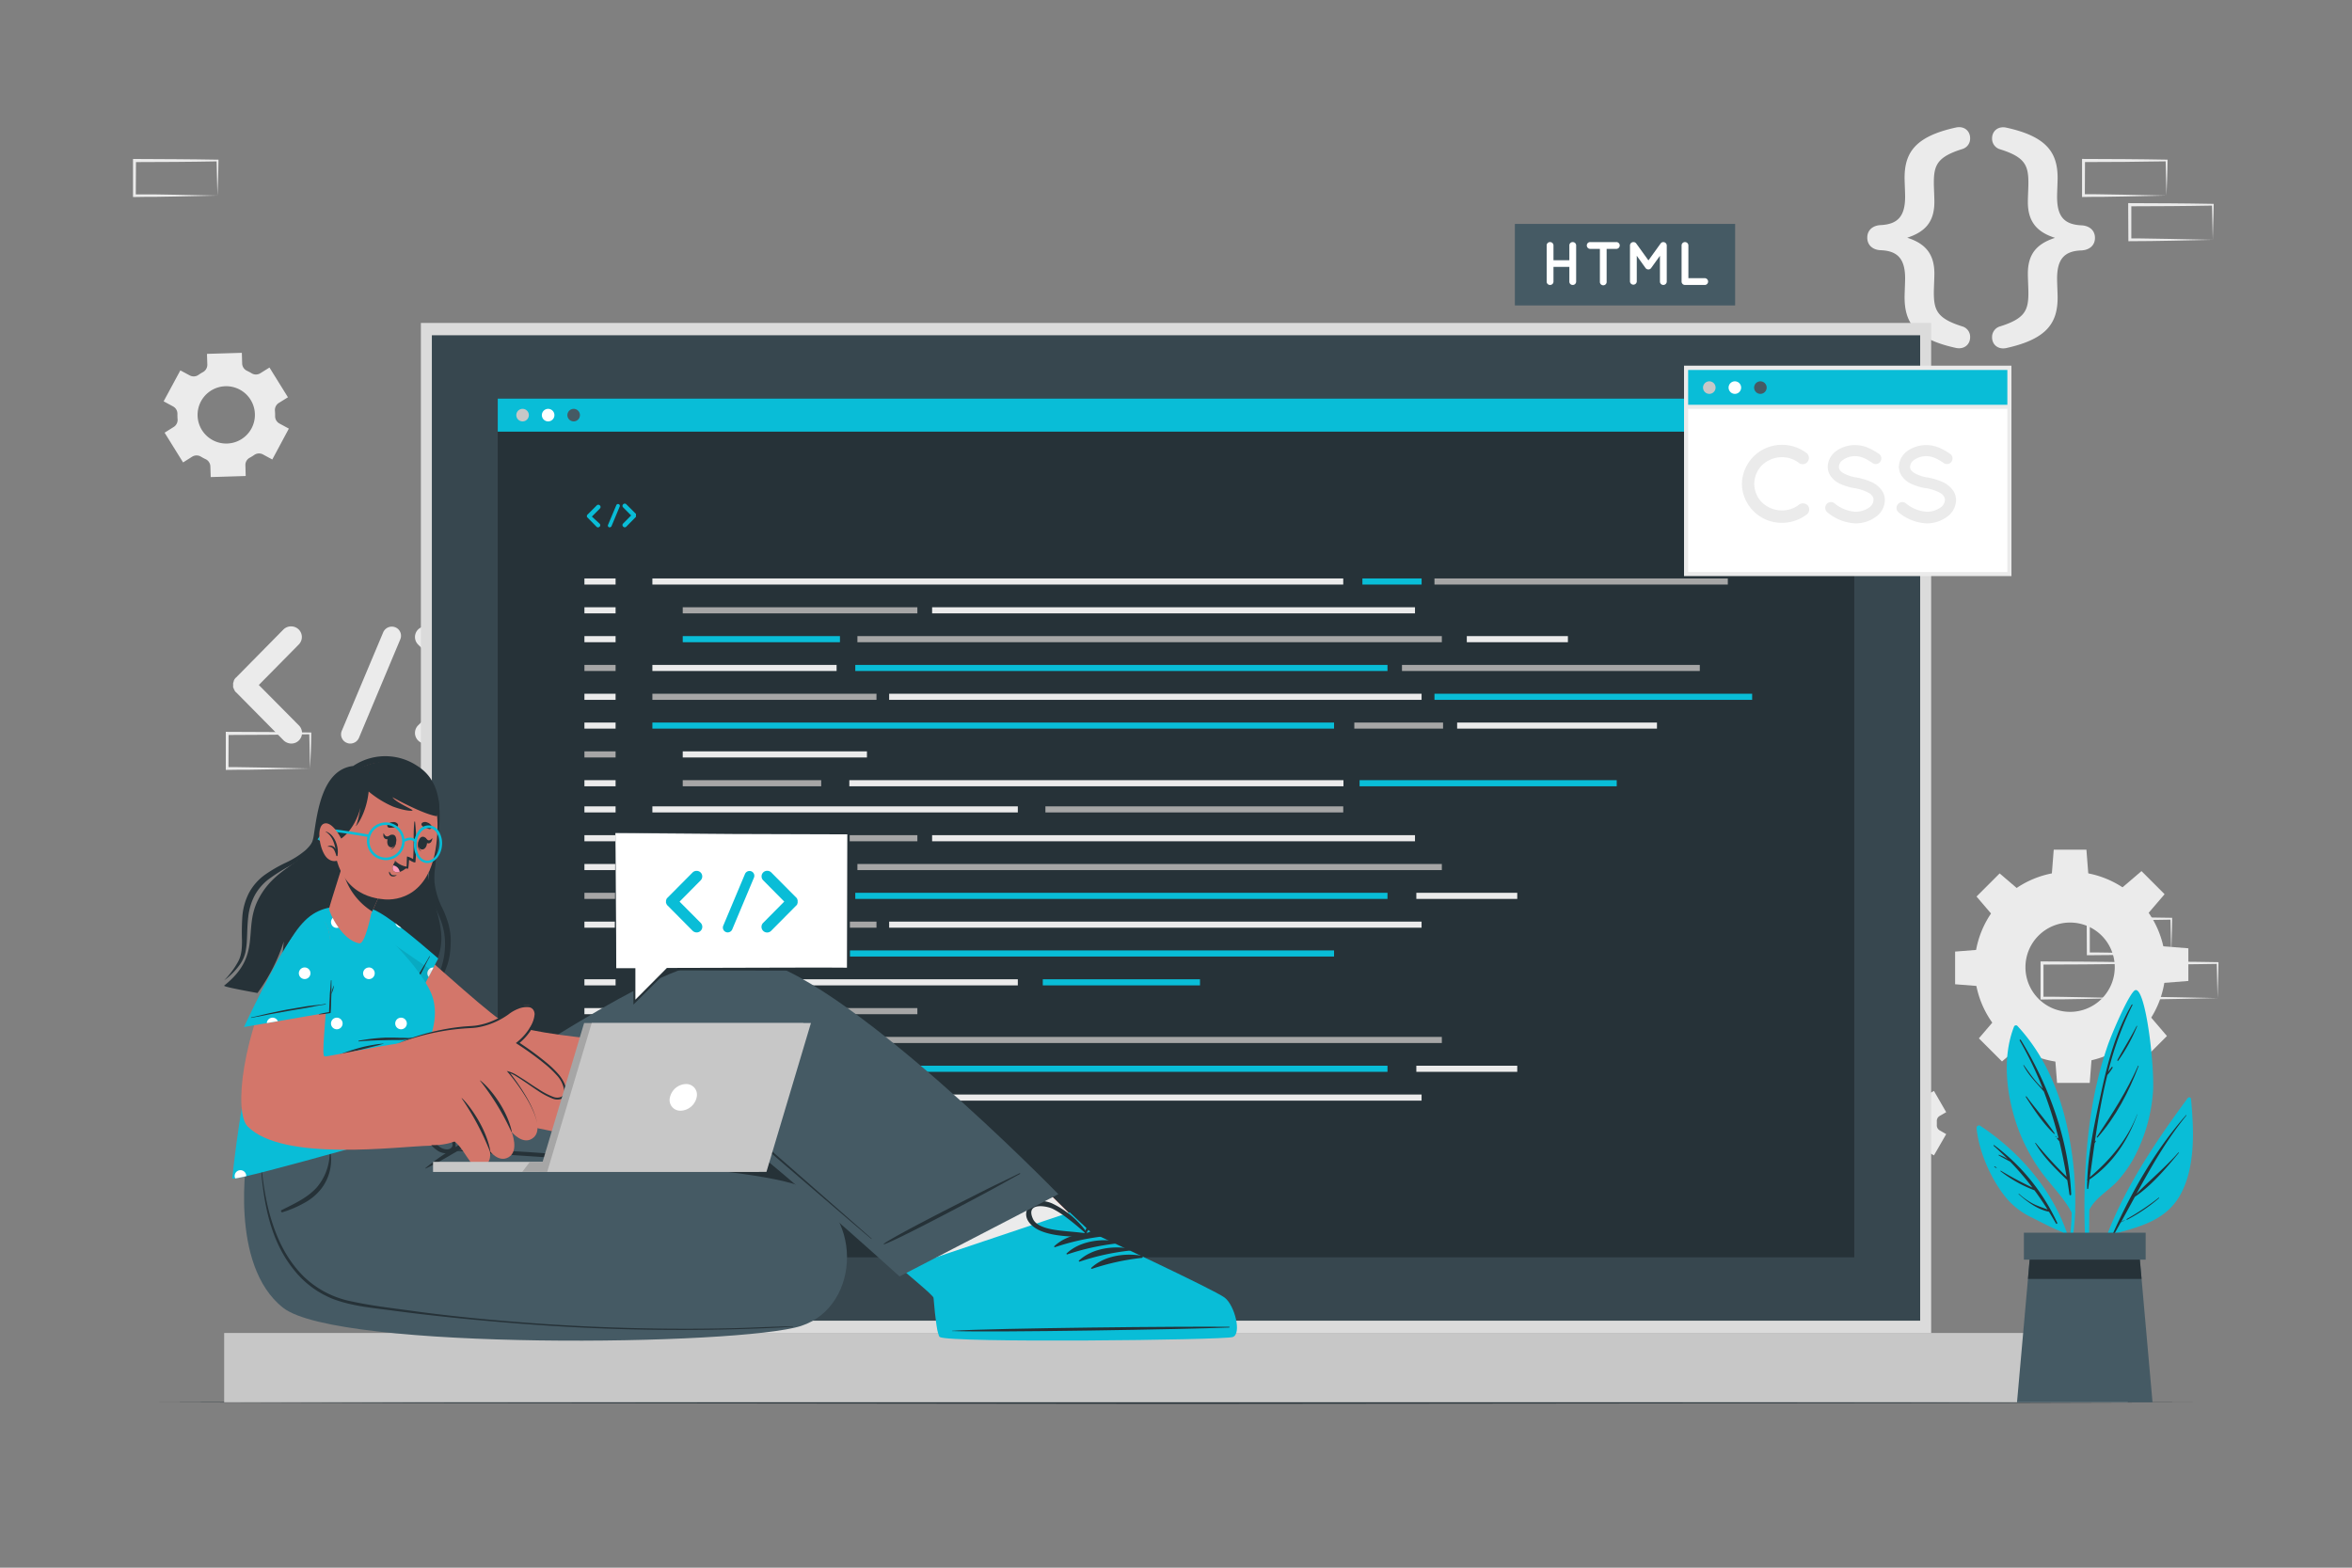 <svg xmlns="http://www.w3.org/2000/svg" viewBox="0 0 750 500"><rect x="0" y="0" width="750" height="500" fill="#808080" stroke="none"/><g id="freepik--background-complete--inject-2"><path d="M692.37,304.22l-13.12.28-6.66.11c-2.23.05-4.47,0-6.7.06h-.44v-.45L665.39,293v-.5h.5l13.24.06c4.42,0,8.83.11,13.24.16h.28V293c0,1.9-.08,3.79-.13,5.66Zm0,0-.14-5.65c-.05-1.86-.11-3.7-.13-5.54l.27.28c-4.41.05-8.82.16-13.24.16l-13.24.06.5-.5,0,11.19-.45-.44c2.18,0,4.36,0,6.55.05L679,304Z" style="fill:#ebebeb"></path><path d="M677.6,318.33l-13.12.28-6.67.11c-2.22,0-4.46,0-6.69.06h-.44v-.45l0-11.19v-.5h.5l13.24.07c4.41,0,8.83.11,13.24.16h.28v.27c0,1.9-.08,3.79-.13,5.66Zm0,0-.14-5.65c-.05-1.86-.11-3.7-.13-5.54l.27.28c-4.41.05-8.83.16-13.24.16l-13.24.06.5-.5,0,11.19-.45-.44c2.18,0,4.36,0,6.55.05l6.57.12Z" style="fill:#ebebeb"></path><path d="M707.14,318.33l-13.12.28-6.66.11c-2.23,0-4.47,0-6.7.06h-.44v-.45l-.06-11.19v-.5h.5l13.24.07c4.42,0,8.83.11,13.24.16h.28v.27c0,1.9-.09,3.79-.13,5.66Zm0,0-.14-5.65c0-1.86-.11-3.7-.13-5.54l.27.28c-4.41.05-8.82.16-13.24.16l-13.24.06.5-.5,0,11.19-.45-.44c2.19,0,4.36,0,6.55.05l6.58.12Z" style="fill:#ebebeb"></path><path d="M314.79,171.07l-13.12.28-6.66.11c-2.23,0-4.47,0-6.7,0h-.44v-.45l-.06-11.19v-.5h.5l13.24.06c4.42,0,8.83.11,13.24.16h.28v.27c0,1.9-.09,3.78-.14,5.65Zm0,0-.14-5.66c0-1.86-.11-3.7-.13-5.53l.27.27c-4.41,0-8.82.16-13.24.16l-13.24.07.5-.5-.05,11.19-.45-.45c2.18,0,4.36,0,6.55.06l6.58.11Z" style="fill:#ebebeb"></path><path d="M300,185.18l-13.12.28-6.67.11c-2.22,0-4.46,0-6.69.05h-.44v-.45L273,174v-.5h.5l13.24.06c4.41,0,8.83.11,13.24.16h.28V174c0,1.9-.08,3.78-.13,5.65Zm0,0-.14-5.66c-.05-1.86-.11-3.7-.13-5.53l.27.27c-4.41.05-8.83.16-13.24.16l-13.24.07.5-.5L274,185.18l-.45-.45c2.18,0,4.36,0,6.55.06l6.57.11Z" style="fill:#ebebeb"></path><path d="M329.56,185.18l-13.12.28-6.66.11c-2.23,0-4.46,0-6.7.05h-.44v-.45L302.58,174v-.5h.5l13.24.06c4.42,0,8.83.11,13.24.16h.28V174c0,1.9-.09,3.78-.13,5.65Zm0,0-.14-5.66c0-1.86-.11-3.7-.13-5.53l.27.27c-4.41.05-8.82.16-13.24.16l-13.24.07.5-.5-.05,11.19-.45-.45c2.19,0,4.36,0,6.55.06l6.58.11Z" style="fill:#ebebeb"></path><path d="M98.88,245.11l-13.12.28-6.67.11c-2.22,0-4.46,0-6.69.05H72v-.45l0-11.19v-.5h.5l13.24.06c4.41,0,8.83.11,13.24.16h.28v.27c0,1.9-.08,3.78-.13,5.65Zm0,0-.14-5.66c0-1.86-.11-3.7-.13-5.53l.27.27c-4.41.05-8.83.16-13.24.16l-13.24.07.5-.5-.05,11.19-.45-.45c2.18,0,4.36,0,6.55.06l6.57.11Z" style="fill:#ebebeb"></path><path d="M537.86,171.06l-13.12.28-6.66.11c-2.23.05-4.47,0-6.7.05h-.44v-.45l-.06-11.19v-.5h.5l13.24.06c4.42,0,8.83.12,13.24.17h.28v.27c0,1.9-.08,3.79-.13,5.65Zm0,0-.14-5.65c-.05-1.87-.11-3.71-.13-5.54l.27.27c-4.41.05-8.82.16-13.24.17l-13.24.06.5-.5-.05,11.19-.45-.45c2.18,0,4.36,0,6.55.06l6.58.11Z" style="fill:#ebebeb"></path><path d="M690.84,62.38l-13.12.28-6.67.11c-2.22,0-4.46,0-6.69.06h-.44v-.45l0-11.19v-.5h.5l13.24.06c4.41,0,8.83.12,13.24.17h.28v.27c0,1.9-.08,3.79-.13,5.65Zm0,0-.14-5.65c-.05-1.87-.11-3.71-.13-5.54l.27.27c-4.41,0-8.83.16-13.24.17l-13.24.06.5-.5-.05,11.19-.45-.45c2.18,0,4.36,0,6.55.06l6.57.11Z" style="fill:#ebebeb"></path><path d="M705.61,76.49l-13.12.28-6.66.11c-2.23.05-4.47,0-6.7.05h-.44v-.45l-.06-11.19v-.5h.5l13.24.06c4.42,0,8.83.12,13.24.17h.28v.27c0,1.9-.09,3.79-.14,5.65Zm0,0-.14-5.65c0-1.87-.11-3.71-.13-5.54l.27.27c-4.41.05-8.82.16-13.24.17l-13.24.06.5-.5,0,11.19-.45-.45c2.18,0,4.36,0,6.55.06l6.58.11Z" style="fill:#ebebeb"></path><path d="M69.34,62.39l-13.13.28-6.66.11c-2.22,0-4.46,0-6.69.06h-.45v-.45l0-11.19v-.5h.51l13.24.07c4.41,0,8.82.11,13.24.16h.27v.27c0,1.9-.09,3.79-.13,5.66Zm0,0-.15-5.65c0-1.87-.11-3.71-.13-5.54l.28.27c-4.42.06-8.83.16-13.24.17l-13.24.06.5-.5L43.3,62.39,42.86,62c2.18,0,4.35,0,6.54,0l6.58.11Z" style="fill:#ebebeb"></path><path d="M61.29,145.65a2.65,2.65,0,0,1,2.78,0l.72.41c.24.13.49.26.74.37a2.65,2.65,0,0,1,1.55,2.31l.11,3.42,11.16-.34-.1-3.43a2.62,2.62,0,0,1,1.4-2.41,13.71,13.71,0,0,0,1.41-.87,2.66,2.66,0,0,1,2.77-.18l3,1.62,5.28-9.85-3-1.62a2.64,2.64,0,0,1-1.38-2.4,15.26,15.26,0,0,0-.06-1.66,2.67,2.67,0,0,1,1.23-2.5l2.92-1.81-5.89-9.49L83,119.05a2.63,2.63,0,0,1-2.77,0c-.24-.14-.47-.28-.72-.41l-.73-.37a2.66,2.66,0,0,1-1.56-2.31l-.1-3.43L66,112.86l.11,3.42a2.68,2.68,0,0,1-1.4,2.41,12.92,12.92,0,0,0-1.42.88,2.66,2.66,0,0,1-2.78.17l-3-1.61L52.18,128l3,1.62A2.65,2.65,0,0,1,56.58,132a15.45,15.45,0,0,0,.05,1.67,2.66,2.66,0,0,1-1.23,2.5L52.49,138l5.89,9.49ZM64.09,128a9.14,9.14,0,1,1,3.74,12.38A9.14,9.14,0,0,1,64.09,128Z" style="fill:#ebebeb"></path><path d="M594.87,355.89a1.85,1.85,0,0,1,.91,1.72c0,.2,0,.39,0,.58s0,.39,0,.58a1.85,1.85,0,0,1-.91,1.72l-2.08,1.2,3.91,6.78,2.08-1.2a1.85,1.85,0,0,1,2,.07,11.41,11.41,0,0,0,1,.58,1.85,1.85,0,0,1,1,1.65V372h7.83v-2.4a1.86,1.86,0,0,1,1-1.65,9.12,9.12,0,0,0,1-.58,1.85,1.85,0,0,1,2-.07l2.08,1.2,3.91-6.78-2.09-1.21a1.84,1.84,0,0,1-.9-1.71c0-.19,0-.39,0-.58s0-.38,0-.58a1.85,1.85,0,0,1,.91-1.72l2.08-1.2-3.91-6.78-2.07,1.2a1.85,1.85,0,0,1-2-.07c-.33-.21-.67-.4-1-.58a1.86,1.86,0,0,1-1-1.65v-2.4h-7.83v2.4a1.85,1.85,0,0,1-1,1.65,11,11,0,0,0-1,.58,1.85,1.85,0,0,1-2,.07l-2.08-1.2-3.91,6.78Zm11.81-4.11a6.41,6.41,0,1,1-6.41,6.41A6.41,6.41,0,0,1,606.68,351.78Z" style="fill:#ebebeb"></path><path d="M629.63,308.5A30.47,30.47,0,1,0,660.1,278,30.48,30.48,0,0,0,629.63,308.5Zm16.24,0a14.24,14.24,0,1,1,14.23,14.22A14.24,14.24,0,0,1,645.87,308.5Z" style="fill:#ebebeb"></path><polygon points="654.24 279.29 665.96 279.29 665.31 270.99 654.89 270.99 654.24 279.29" style="fill:#ebebeb"></polygon><polygon points="676.55 283.24 684.83 291.52 690.24 285.2 682.87 277.83 676.55 283.24" style="fill:#ebebeb"></polygon><polygon points="689.53 301.8 689.53 313.52 697.82 312.87 697.82 302.45 689.53 301.8" style="fill:#ebebeb"></polygon><polygon points="685.58 324.1 677.29 332.39 683.62 337.8 690.99 330.43 685.58 324.1" style="fill:#ebebeb"></polygon><polygon points="667.01 337.08 655.3 337.08 655.95 345.38 666.37 345.38 667.01 337.08" style="fill:#ebebeb"></polygon><polygon points="644.71 333.13 636.42 324.85 631.02 331.17 638.39 338.54 644.71 333.13" style="fill:#ebebeb"></polygon><polygon points="631.73 314.57 631.73 302.85 623.44 303.5 623.44 313.92 631.73 314.57" style="fill:#ebebeb"></polygon><polygon points="635.68 292.27 643.97 283.98 637.64 278.57 630.27 285.94 635.68 292.27" style="fill:#ebebeb"></polygon><path d="M639.81,111c-2.58.58-4.58-1-4.58-3.42a3.5,3.5,0,0,1,2.33-3.41c8.08-2.5,9.25-5.08,9.25-10.74,0-1.67-.17-4.41-.17-6.16,0-6.5,3.08-9.58,8.66-11.41-5.5-1.75-8.66-4.92-8.66-11.41,0-1.75.17-4.5.17-6.16,0-5.66-1.17-8.25-9.25-10.74a3.52,3.52,0,0,1-2.33-3.42c0-2.41,2-4,4.58-3.41,12.91,2.83,16.32,8,16.32,16.07,0,1.25-.17,4.58-.17,6,0,6.17,2.17,8.83,7.83,9.08,2.67.17,4.25,1.75,4.25,4s-1.58,3.83-4.25,4c-5.66.17-7.83,2.92-7.83,9,0,1.41.17,4.74.17,6C656.13,103,652.72,108.13,639.81,111Z" style="fill:#ebebeb"></path><path d="M623.66,40.68c2.58-.59,4.57,1,4.57,3.41a3.47,3.47,0,0,1-2.41,3.42c-8,2.49-9.16,5.08-9.16,10.74,0,1.66.17,4.41.17,6.16,0,6.49-3.08,9.58-8.66,11.41,5.49,1.75,8.66,4.91,8.66,11.41,0,1.75-.17,4.49-.17,6.16,0,5.66,1.17,8.24,9.16,10.74a3.46,3.46,0,0,1,2.41,3.41c0,2.42-2,4-4.57,3.42-12.91-2.83-16.33-8-16.33-16.16,0-1.25.17-4.58.17-6,0-6.08-2.25-8.83-7.91-9-2.58-.16-4.16-1.74-4.16-4s1.58-3.83,4.16-4c5.66-.25,7.91-2.91,7.91-9.08,0-1.41-.17-4.74-.17-6C607.33,48.67,610.75,43.51,623.66,40.68Z" style="fill:#ebebeb"></path><path d="M95.29,231.34a3.39,3.39,0,0,1-2.36,5.81,3.61,3.61,0,0,1-2.48-1L75.32,220.84a.42.42,0,0,1-.27-.33,1.34,1.34,0,0,0-.17-.11,1.88,1.88,0,0,1-.16-.43.27.27,0,0,1-.16-.21c0-.11,0-.27-.11-.33s-.11-.21-.11-.27v-.37c0-.11,0-.16,0-.32s0-.22,0-.27v-.38c0-.11.11-.16.11-.22s.06-.26.11-.43,0,0,0-.1a5.14,5.14,0,0,1,.27-.49.11.11,0,0,1,.11-.11.93.93,0,0,1,.33-.37l15.13-15.35a3.49,3.49,0,0,1,4.84,0,3.4,3.4,0,0,1,0,4.84L82.53,218.47Z" style="fill:#ebebeb"></path><path d="M109,233.06l13.2-31.4a3,3,0,0,1,3.93-1.56,2.91,2.91,0,0,1,1.51,3.82l-13.2,31.46a3,3,0,0,1-2.75,1.77,2.55,2.55,0,0,1-1.07-.21A2.92,2.92,0,0,1,109,233.06Z" style="fill:#ebebeb"></path><path d="M153.7,220.4s0,.06,0,.06a3.4,3.4,0,0,1-.38.38l-15.13,15.35a3.51,3.51,0,0,1-2.43,1,3.47,3.47,0,0,1-2.42-1,3.41,3.41,0,0,1,0-4.85l12.76-12.87-12.76-12.88a3.4,3.4,0,0,1,0-4.84,3.5,3.5,0,0,1,4.85,0l15.13,15.35a2.23,2.23,0,0,1,.38.37s0,.11,0,.11a4.24,4.24,0,0,1,.27.49c0,.05.06.05.06.1a2.62,2.62,0,0,0,.15.49c0,.05.06.05.06.16v.38c0,.05.06.21.06.27s-.06.21-.06.26v.43c0,.06-.06.06-.06.11-.1.22-.1.38-.15.49s-.06.05-.06.16S153.81,220.19,153.7,220.4Z" style="fill:#ebebeb"></path></g><g id="freepik--Floor--inject-2"><polygon points="50.72 447.25 131.79 447.01 212.86 446.92 375 446.75 537.14 446.92 618.21 447.01 699.28 447.25 618.21 447.5 537.14 447.59 375 447.75 212.86 447.58 131.79 447.5 50.72 447.25" style="fill:#263238"></polygon></g><g id="freepik--Device--inject-2"><rect x="71.48" y="425.14" width="607.03" height="22.11" style="fill:#c7c7c7"></rect><rect x="134.21" y="103" width="481.59" height="322.15" style="fill:#dbdbdb"></rect><rect x="137.71" y="106.93" width="474.59" height="314.29" style="fill:#37474f"></rect><rect x="158.72" y="127.13" width="432.56" height="273.88" style="fill:#263238"></rect><rect x="158.72" y="127.13" width="432.56" height="10.54" style="fill:#09BDD7"></rect><path d="M168.64,132.4a2,2,0,1,1-2-2A2,2,0,0,1,168.64,132.4Z" style="fill:#c7c7c7"></path><path d="M176.79,132.4a2,2,0,1,1-2-2A2,2,0,0,1,176.79,132.4Z" style="fill:#fff"></path><path d="M184.93,132.4a2,2,0,1,1-2-2A2,2,0,0,1,184.93,132.4Z" style="fill:#455a64"></path><rect x="186.36" y="184.49" width="9.94" height="1.95" style="fill:#ebebeb"></rect><rect x="208.03" y="184.49" width="220.3" height="1.95" style="fill:#ebebeb"></rect><rect x="434.44" y="184.49" width="18.88" height="1.95" style="fill:#09BDD7"></rect><rect x="464.65" y="230.45" width="63.72" height="1.94" style="fill:#ebebeb"></rect><rect x="457.42" y="184.49" width="93.54" height="1.95" style="fill:#a6a6a6"></rect><rect x="186.36" y="193.68" width="9.94" height="1.95" style="fill:#ebebeb"></rect><rect x="217.71" y="193.68" width="74.82" height="1.95" style="fill:#a6a6a6"></rect><rect x="431.86" y="230.45" width="28.3" height="1.94" style="fill:#a6a6a6"></rect><rect x="208.03" y="221.26" width="71.46" height="1.95" style="fill:#a6a6a6"></rect><rect x="217.71" y="202.88" width="50.13" height="1.95" style="fill:#09BDD7"></rect><rect x="447.06" y="212.07" width="94.97" height="1.94" style="fill:#a6a6a6"></rect><rect x="333.36" y="257.18" width="94.97" height="1.94" style="fill:#a6a6a6"></rect><rect x="273.41" y="202.88" width="186.36" height="1.95" style="fill:#a6a6a6"></rect><rect x="208.03" y="230.45" width="217.37" height="1.94" style="fill:#09BDD7"></rect><rect x="297.23" y="193.68" width="153.98" height="1.95" style="fill:#ebebeb"></rect><rect x="467.73" y="202.88" width="32.24" height="1.95" style="fill:#ebebeb"></rect><rect x="186.36" y="202.88" width="9.94" height="1.95" style="fill:#ebebeb"></rect><rect x="186.36" y="212.07" width="9.94" height="1.94" style="fill:#a6a6a6"></rect><rect x="208.03" y="212.07" width="58.74" height="1.94" style="fill:#ebebeb"></rect><rect x="217.71" y="239.64" width="58.74" height="1.95" style="fill:#ebebeb"></rect><rect x="433.54" y="248.83" width="82" height="1.95" style="fill:#09BDD7"></rect><rect x="270.83" y="248.83" width="157.57" height="1.95" style="fill:#ebebeb"></rect><rect x="217.71" y="248.83" width="44.15" height="1.95" style="fill:#a6a6a6"></rect><rect x="283.53" y="221.26" width="169.78" height="1.95" style="fill:#ebebeb"></rect><rect x="457.42" y="221.26" width="101.3" height="1.95" style="fill:#09BDD7"></rect><rect x="272.73" y="212.07" width="169.71" height="1.94" style="fill:#09BDD7"></rect><rect x="186.36" y="221.26" width="9.94" height="1.95" style="fill:#ebebeb"></rect><rect x="186.36" y="230.45" width="9.94" height="1.94" style="fill:#ebebeb"></rect><rect x="186.36" y="239.64" width="9.94" height="1.95" style="fill:#a6a6a6"></rect><rect x="186.36" y="248.83" width="9.94" height="1.95" style="fill:#ebebeb"></rect><rect x="186.36" y="257.18" width="9.94" height="1.94" style="fill:#ebebeb"></rect><rect x="208.03" y="257.18" width="116.53" height="1.94" style="fill:#ebebeb"></rect><rect x="186.36" y="266.37" width="9.94" height="1.95" style="fill:#ebebeb"></rect><rect x="217.71" y="266.37" width="74.82" height="1.95" style="fill:#a6a6a6"></rect><rect x="208.03" y="293.94" width="71.46" height="1.94" style="fill:#a6a6a6"></rect><rect x="217.71" y="275.56" width="50.13" height="1.95" style="fill:#09BDD7"></rect><rect x="332.52" y="312.33" width="50.13" height="1.95" style="fill:#09BDD7"></rect><rect x="217.71" y="330.71" width="50.13" height="1.95" style="fill:#09BDD7"></rect><rect x="273.41" y="275.56" width="186.36" height="1.95" style="fill:#a6a6a6"></rect><rect x="208.03" y="303.13" width="217.37" height="1.95" style="fill:#09BDD7"></rect><rect x="297.23" y="266.37" width="153.98" height="1.95" style="fill:#ebebeb"></rect><rect x="451.64" y="284.75" width="32.18" height="1.95" style="fill:#ebebeb"></rect><rect x="186.36" y="275.56" width="9.94" height="1.95" style="fill:#ebebeb"></rect><rect x="186.36" y="284.75" width="9.94" height="1.95" style="fill:#a6a6a6"></rect><rect x="208.03" y="284.75" width="58.74" height="1.95" style="fill:#ebebeb"></rect><rect x="283.53" y="293.94" width="169.78" height="1.94" style="fill:#ebebeb"></rect><rect x="272.73" y="284.75" width="169.71" height="1.95" style="fill:#09BDD7"></rect><rect x="186.36" y="293.94" width="9.94" height="1.94" style="fill:#ebebeb"></rect><rect x="186.36" y="312.33" width="9.94" height="1.95" style="fill:#ebebeb"></rect><rect x="208.03" y="312.33" width="116.53" height="1.95" style="fill:#ebebeb"></rect><rect x="186.36" y="321.52" width="9.94" height="1.95" style="fill:#ebebeb"></rect><rect x="217.71" y="321.52" width="74.82" height="1.95" style="fill:#a6a6a6"></rect><rect x="208.03" y="349.09" width="71.46" height="1.95" style="fill:#a6a6a6"></rect><rect x="273.41" y="330.71" width="186.36" height="1.95" style="fill:#a6a6a6"></rect><rect x="451.64" y="339.9" width="32.18" height="1.95" style="fill:#ebebeb"></rect><rect x="186.36" y="330.71" width="9.94" height="1.95" style="fill:#ebebeb"></rect><rect x="186.36" y="339.9" width="9.94" height="1.95" style="fill:#a6a6a6"></rect><rect x="208.03" y="339.9" width="58.74" height="1.95" style="fill:#ebebeb"></rect><rect x="283.53" y="349.09" width="169.78" height="1.95" style="fill:#ebebeb"></rect><rect x="272.73" y="339.9" width="169.71" height="1.95" style="fill:#09BDD7"></rect><rect x="186.36" y="349.09" width="9.94" height="1.95" style="fill:#ebebeb"></rect><path d="M191.18,167a.67.67,0,0,1,0,1,.69.69,0,0,1-.47.2.71.71,0,0,1-.49-.2l-3-3.05a.07.07,0,0,1-.06-.06l0,0a.47.47,0,0,1,0-.09.05.05,0,0,1,0,0s0-.06,0-.07,0,0,0,0v-.08s0,0,0-.06v-.13s0,0,0,0,0-.06,0-.09,0,0,0,0,0-.07.05-.1a0,0,0,0,1,0,0,.15.15,0,0,1,.07-.07l3-3a.69.69,0,0,1,1,0,.67.67,0,0,1,0,1l-2.54,2.56Z" style="fill:#09BDD7"></path><path d="M193.91,167.35l2.62-6.24a.59.59,0,0,1,.78-.31.57.57,0,0,1,.3.76L195,167.81a.6.6,0,0,1-.55.36.41.41,0,0,1-.21,0A.57.57,0,0,1,193.91,167.35Z" style="fill:#09BDD7"></path><path d="M202.8,164.84h0l-.08.07-3,3.05a.68.68,0,0,1-1,0,.67.67,0,0,1,0-1l2.54-2.56-2.54-2.56a.67.67,0,0,1,0-1,.69.69,0,0,1,1,0l3,3,.08.07s0,0,0,0,0,.07,0,.1,0,0,0,0a.54.54,0,0,0,0,.1s0,0,0,0v.08l0,0s0,0,0,.05v.09s0,0,0,0a.93.93,0,0,0,0,.1s0,0,0,0A.89.89,0,0,0,202.8,164.84Z" style="fill:#09BDD7"></path></g><g id="freepik--Windows--inject-2"><rect x="537.66" y="117.31" width="103.1" height="65.77" style="fill:#fff"></rect><path d="M641.41,183.73H537V116.66h104.4Zm-103.1-1.3H640.1V118H538.31Z" style="fill:#ebebeb"></path><rect x="537.66" y="117.31" width="103.1" height="12.44" style="fill:#09BDD7"></rect><path d="M641.41,130.4H537V116.66h104.4Zm-103.1-1.3H640.1V118H538.31Z" style="fill:#ebebeb"></path><path d="M555.45,154.34a12.73,12.73,0,0,1,12.72-12.47,13,13,0,0,1,8,2.7,2,2,0,0,1-2.43,3.16,8.61,8.61,0,0,0-5.57-1.91,9.2,9.2,0,0,0-6.24,2.49,8.57,8.57,0,0,0-2.53,6,8.43,8.43,0,0,0,2.53,6,9.2,9.2,0,0,0,6.24,2.49,8.74,8.74,0,0,0,5.57-1.9,2.1,2.1,0,0,1,2.77.38,2,2,0,0,1-.34,2.77,13,13,0,0,1-8,2.7A12.68,12.68,0,0,1,555.45,154.34Z" style="fill:#ebebeb"></path><path d="M582.47,160.78a1.81,1.81,0,0,1,2.53-.24,11.31,11.31,0,0,0,6.62,2.67,7.49,7.49,0,0,0,4.33-1.28,3.13,3.13,0,0,0,1.48-2.5,1.92,1.92,0,0,0-.31-1.1,3.1,3.1,0,0,0-1-1,13.76,13.76,0,0,0-4.74-1.63h-.07a18.86,18.86,0,0,1-4.47-1.35,7.42,7.42,0,0,1-3.22-2.71,5.31,5.31,0,0,1-.8-2.84,6.41,6.41,0,0,1,2.77-5,10.26,10.26,0,0,1,6-1.84c3.32,0,5.78,1.63,7.55,2.77a1.79,1.79,0,0,1,.48,2.46,1.75,1.75,0,0,1-2.46.52c-1.76-1.18-3.46-2.22-5.57-2.22a6.62,6.62,0,0,0-3.88,1.18,2.75,2.75,0,0,0-1.32,2.18,1.68,1.68,0,0,0,.24,1,3.56,3.56,0,0,0,.94.91,12.08,12.08,0,0,0,4.33,1.52h.07a21.12,21.12,0,0,1,4.78,1.45,8.17,8.17,0,0,1,3.46,2.88,5.6,5.6,0,0,1,.83,2.94,6.67,6.67,0,0,1-3,5.37,10.77,10.77,0,0,1-6.4,2,14.93,14.93,0,0,1-8.87-3.47A1.84,1.84,0,0,1,582.47,160.78Z" style="fill:#ebebeb"></path><path d="M605.23,160.78a1.81,1.81,0,0,1,2.53-.24,11.28,11.28,0,0,0,6.61,2.67,7.49,7.49,0,0,0,4.33-1.28,3.12,3.12,0,0,0,1.49-2.5,1.92,1.92,0,0,0-.31-1.1,3.19,3.19,0,0,0-1-1,13.76,13.76,0,0,0-4.74-1.63H614a18.72,18.72,0,0,1-4.47-1.35,7.42,7.42,0,0,1-3.22-2.71,5.31,5.31,0,0,1-.8-2.84,6.41,6.41,0,0,1,2.77-5,10.23,10.23,0,0,1,6-1.84c3.33,0,5.79,1.63,7.56,2.77a1.8,1.8,0,0,1,.48,2.46,1.75,1.75,0,0,1-2.46.52c-1.77-1.18-3.46-2.22-5.58-2.22a6.65,6.65,0,0,0-3.88,1.18,2.76,2.76,0,0,0-1.31,2.18,1.68,1.68,0,0,0,.24,1,3.41,3.41,0,0,0,.94.91,12,12,0,0,0,4.33,1.52h.06a21.06,21.06,0,0,1,4.79,1.45,8.17,8.17,0,0,1,3.46,2.88,5.6,5.6,0,0,1,.83,2.94,6.7,6.7,0,0,1-3,5.37,10.83,10.83,0,0,1-6.41,2,15,15,0,0,1-8.87-3.47A1.84,1.84,0,0,1,605.23,160.78Z" style="fill:#ebebeb"></path><path d="M547.06,123.62a2,2,0,1,1-2-2A2,2,0,0,1,547.06,123.62Z" style="fill:#c7c7c7"></path><path d="M555.21,123.62a2,2,0,1,1-2-2A2,2,0,0,1,555.21,123.62Z" style="fill:#fff"></path><path d="M563.35,123.62a2,2,0,1,1-2-2A2,2,0,0,1,563.35,123.62Z" style="fill:#455a64"></path><rect x="483.06" y="71.42" width="70.23" height="26" style="fill:#455a64"></rect><path d="M493.2,89.81V78.28a1.05,1.05,0,0,1,1.07-1.07,1.07,1.07,0,0,1,1.1,1.07V83h5.06V78.28a1.05,1.05,0,0,1,1.08-1.07,1.07,1.07,0,0,1,1.09,1.07V89.81a1.08,1.08,0,0,1-1.09,1.08,1.06,1.06,0,0,1-1.08-1.08V85.12h-5.06v4.69a1.08,1.08,0,0,1-1.1,1.08A1.06,1.06,0,0,1,493.2,89.81Z" style="fill:#fff"></path><path d="M515.42,79.38h-3.1V89.81a1.08,1.08,0,1,1-2.15,0V79.38h-3.09a1.09,1.09,0,0,1-1.08-1.1,1.05,1.05,0,0,1,1.08-1.07h8.34a1.07,1.07,0,0,1,1.08,1.07A1.11,1.11,0,0,1,515.42,79.38Z" style="fill:#fff"></path><path d="M531.49,78.28V89.81a1.1,1.1,0,0,1-1.09,1.08,1.08,1.08,0,0,1-1.08-1.08V81.58l-2.81,3.91a1.06,1.06,0,0,1-.88.45h0a1.09,1.09,0,0,1-.9-.45l-2.8-3.91v8.23a1.09,1.09,0,0,1-2.17,0V78.28a1.08,1.08,0,0,1,1.08-1.07h.06a1.07,1.07,0,0,1,.86.44l3.89,5.4,3.89-5.4a1.06,1.06,0,0,1,.88-.44h0A1.11,1.11,0,0,1,531.49,78.28Z" style="fill:#fff"></path><path d="M536.22,89.81V78.28a1.07,1.07,0,0,1,1.08-1.07,1.08,1.08,0,0,1,1.09,1.07V88.72h5.3a1.09,1.09,0,0,1,0,2.17H537.3A1.08,1.08,0,0,1,536.22,89.81Z" style="fill:#fff"></path></g><g id="freepik--Character--inject-2"><path d="M387.46,425.3c-2.83,1.09-84.89,2.58-88.1.75-.35-.21-.26-3.83-1.46-13.2-.06-.45-1.94-2.19-4.86-4.64-11-9.2-36.76-28.59-36.76-28.59l41-35.58,39.69,39,10.32,10.14s33.53,18.11,36.85,20.5S390.29,424.22,387.46,425.3Z" style="fill:#dd6a57"></path><path d="M387.46,425.3c-2.83,1.09-84.89,2.58-88.1.75-.35-.21-.25-3.83-1.47-13.2-.05-.45-1.92-2.18-4.85-4.64-3.82-3.2-5.63-4.66-11.31-9.08L333.8,380l3.12,3.06,10.32,10.15s33.53,18.1,36.85,20.49S390.29,424.22,387.46,425.3Z" style="fill:#ebebeb"></path><path d="M393.11,426.43c-2.85,1-90.28,1.95-93.43,0-.74-.46-1.42-5.54-2-12.5-.07-.87-8.93-7.95-10.14-9.26l53.58-18,6.77,6.36s39.43,18.35,42.65,20.85S396,425.44,393.11,426.43Z" style="fill:#09BDD7"></path><path d="M391.9,423.17c-13.74-.18-74.67.41-88.26,1.28-.11,0-.11.08,0,.08,13.61.48,74.54-.56,88.26-1.13C392.19,423.38,392.19,423.18,391.9,423.17Z" style="fill:#263238"></path><path d="M352.3,393.59c-5.42-.94-12,0-16.1,3.86-.16.15.06.37.23.32a76,76,0,0,1,15.85-3.5A.34.34,0,0,0,352.3,393.59Z" style="fill:#263238"></path><path d="M356.23,395.9c-5.42-.95-12,0-16.1,3.86-.16.15.05.37.23.31a75.94,75.94,0,0,1,15.85-3.49A.34.34,0,0,0,356.23,395.9Z" style="fill:#263238"></path><path d="M360.15,398.2c-5.41-.94-12,0-16.1,3.86-.15.15.06.37.24.32a76,76,0,0,1,15.85-3.5A.34.34,0,0,0,360.15,398.2Z" style="fill:#263238"></path><path d="M364.08,400.51c-5.41-.95-12,0-16.1,3.86-.16.15.06.37.24.31a75.8,75.8,0,0,1,15.85-3.49A.34.34,0,0,0,364.08,400.51Z" style="fill:#263238"></path><path d="M362.13,381c-2.15-2.9-6.09-1.54-8.33.38a28.84,28.84,0,0,0-8.18,12.48.14.14,0,0,0,.13.19.68.68,0,0,0,.86.67c4.44-1.71,9.4-3,13.19-6C362,386.94,364.17,383.72,362.13,381Zm-9.31,9.75c-2.17.89-4.36,1.67-6.5,2.65,1.61-2.43,3.1-4.92,4.94-7.19a31,31,0,0,1,2.83-3.12c1.59-1.49,7.92-4.67,7,1.27C360.64,387.61,355.4,389.67,352.82,390.73Z" style="fill:#263238"></path><path d="M331.87,392.59c4.48,1.84,9.6,1.69,14.34,2.09a.68.68,0,0,0,.64-.88.15.15,0,0,0,.07-.22,28.76,28.76,0,0,0-11.32-9.71c-2.68-1.23-6.85-1.44-8.11,1.94C326.29,389,329.26,391.51,331.87,392.59Zm-2.48-3.83c-2.5-5.46,4.46-4.16,6.4-3.17a30.16,30.16,0,0,1,3.59,2.22,86.7,86.7,0,0,1,6.74,5.52c-2.32-.34-4.65-.48-7-.73C336.37,392.29,330.76,391.77,329.39,388.76Z" style="fill:#263238"></path><path d="M337.48,380.87l-50.62,26.24s-52.74-47.74-57.57-48.1S153.51,406.8,117.79,407c-37,.16-38.87-38.6-38.87-38.6l54-12.4c38.9-19.17,79.42-53.6,105.93-50.39C267.6,309.05,337.48,380.87,337.48,380.87Z" style="fill:#455a64"></path><path d="M325.12,374.19c-8.55,4.23-6.15,2.9-14.65,7.22-4.16,2.11-25.09,12.67-28.65,15.28-.07.06,0,.2.09.17,4.18-1.4,24.88-12.41,29-14.6,8.42-4.47,6-3.27,14.33-7.83A.13.13,0,1,0,325.12,374.19Z" style="fill:#263238"></path><path d="M277.9,395c-9.9-8.72-42.33-37.13-43.64-38.19a17.64,17.64,0,0,0-3.38-2.53,3.58,3.58,0,0,0-3.12.25c-1.5.7-3,1.47-4.46,2.19L214.53,361c-11.34,5.53-22.62,11.21-34.05,16.57-11,5.14-18.84,10-30.32,14A171.79,171.79,0,0,1,115,399.93q-2.22.27-4.44.48a.09.09,0,0,0,0,.17,142.12,142.12,0,0,0,34.66-6.45c11.37-3.49,19.08-8,29.89-13,11.19-5.15,22.22-10.66,33.25-16.15,5.83-2.89,11.64-5.82,17.48-8.68,1.33-.64,3.21-2.05,4.73-1.36a8.82,8.82,0,0,1,1.74,1.29l2,1.62c2.5,2.08,42.25,36.32,43.55,37.3C277.86,395.23,278,395.1,277.9,395Z" style="fill:#263238"></path><path d="M78.82,368.35s-6,35,11.45,48.75S236,429.19,255.43,422.9s20.07-37.68-1.2-44.95C234,371,148,367.67,145.82,366.82c-.53-.21,7.64-5.11,7.6-5.41l-19.58-6Z" style="fill:#455a64"></path><path d="M105.38,367.46c0-.15-.25-.1-.25,0a17.31,17.31,0,0,1-4,11.12c-3,3.44-7.37,5.37-11.35,7.38-.38.19-.09.79.3.67a34.67,34.67,0,0,0,7-3,17,17,0,0,0,5.29-4.4A15.1,15.1,0,0,0,105.38,367.46Z" style="fill:#263238"></path><path d="M144.42,363.13c-.89-1.14-1.86-2.22-2.79-3.32-2.19-2.61-4.39-5.23-6.69-7.74-.21-.24-.64.1-.44.36,1.55,2,3.18,4,4.79,5.95l2.49,3a19.37,19.37,0,0,1,2.33,3c.6,1.12-.19,2.08-1.36,2.2a4,4,0,0,1-2.79-1,37.38,37.38,0,0,1-4.75-5.07c-.92-1-1.85-2.08-2.78-3.1s-2.06-2.13-3.06-3.22c-.06-.07-.18,0-.13.11.87,1.19,1.67,2.43,2.54,3.63s1.76,2.37,2.65,3.54,1.73,2.19,2.64,3.26a11.06,11.06,0,0,0,2.67,2.39c1.66,1,4.55,1.19,5.44-1A3,3,0,0,0,144.42,363.13Z" style="fill:#263238"></path><path d="M252.77,423c-6.69.12-13.39.51-20.09.65s-13.29.18-19.93.12q-20-.18-40-1.55c-13.46-.93-28-2.27-41.33-4.13-6.4-.88-12.88-1.62-19.2-3a30.33,30.33,0,0,1-15.15-7.74c-8.66-8.39-12-20.74-13.4-32.53-.19-1.58-.34-3.17-.47-4.76,0-.1-.17-.1-.16,0,.78,12.09,2.66,24.7,10.27,34.42a30.14,30.14,0,0,0,12.39,9.62c6,2.4,12.63,3,19,3.82,13.42,1.82,28,3.23,41.48,4.27s27.2,1.71,40.82,1.91,27.26,0,40.86-.66c1.66-.08,3.32-.18,5-.32A.08.08,0,0,0,252.77,423Z" style="fill:#263238"></path><path d="M210.54,371.57c-4.21-.62-8.42-1.22-12.66-1.67s-8.57-.83-12.86-1.19c-8.48-.72-17-1.36-25.49-1.76-4.83-.23-9.66-.25-14.49-.19-.16,0-.15.22,0,.24,8.5.77,17,1.3,25.53,1.87s17,1.31,25.47,2.12c4.81.46,9.62.81,14.43,1.2A.31.31,0,0,0,210.54,371.57Z" style="fill:#263238"></path><path d="M154.42,361a65.79,65.79,0,0,0-9.76,5.22,77.7,77.7,0,0,0-9,6.32c-.08.07,0,.17.1.13,3.31-1.53,6.5-3.45,9.65-5.28a93.2,93.2,0,0,0,9.25-5.94C154.83,361.28,154.7,360.87,154.42,361Z" style="fill:#263238"></path><path d="M138.35,326,130,324.64a25.91,25.91,0,0,1,.16-15.76c.37-1.17-3.74,5.2-4.4,15.08-8.82-1.41-20.81-3.33-31.26-5.11.55-4.11.87-7.94.87-7.94a45.66,45.66,0,0,1-3.15,7.57l-4.17-.72c1.47-6.27,2.43-17.48,2.43-17.48a56.5,56.5,0,0,1-8.37,16.43c-6.62-1.2-11-2.1-10.62-2.37,12.13-9.63,6-17.6,10.73-27.19,5.66-11.49,16.46-11.49,17.83-20.65,1.13-7.45,2.69-21.06,12.58-22.2a18.33,18.33,0,0,1,20.25-.14c13.74,8.39,3.68,30.15,3.83,35,.21,6.9,2.94,9.82,3.9,17.82s-3.43,12.55-4.79,17.67S140,326.26,138.35,326Z" style="fill:#263238"></path><path d="M71.49,312.65a26.13,26.13,0,0,0,4.41-5.89c1.18-2.12,1.28-4.49,1.26-7a73.64,73.64,0,0,1,.13-7.55,19.67,19.67,0,0,1,2.14-7.49,17.16,17.16,0,0,1,5.2-5.83,45.35,45.35,0,0,1,6.58-3.78,28.33,28.33,0,0,0,6.16-3.9,13.48,13.48,0,0,0,3.87-6.14A12.63,12.63,0,0,1,98,271.89a25.29,25.29,0,0,1-6.09,4.55,56.3,56.3,0,0,0-6.19,3.94,16.33,16.33,0,0,0-4.56,5.31,19.27,19.27,0,0,0-2,6.77c-.3,2.4-.3,4.86-.43,7.38a25.19,25.19,0,0,1-.46,3.82,11.11,11.11,0,0,1-1.53,3.61A21.48,21.48,0,0,1,71.49,312.65Z" style="fill:#263238"></path><path d="M139.68,254.2a37.83,37.83,0,0,1,.38,9.21c-.18,3.07-.51,6.13-.87,9.17l-.5,4.54a22.58,22.58,0,0,0-.12,4.41,24.56,24.56,0,0,0,2.63,8.4,36.1,36.1,0,0,1,1.69,4.4,22.33,22.33,0,0,1,.83,4.73,32.45,32.45,0,0,1-.21,4.74,19.54,19.54,0,0,1-1.11,4.63c-.56,1.5-1.26,2.88-1.89,4.24a23.83,23.83,0,0,0-1.5,4.22,9.38,9.38,0,0,0,2.23,8.31,9.56,9.56,0,0,1-3.16-8.49,22.66,22.66,0,0,1,1.24-4.53c.54-1.47,1.18-2.84,1.61-4.25a24.36,24.36,0,0,0,.91-8.75,21.67,21.67,0,0,0-.82-4.29,33.39,33.39,0,0,0-1.64-4.15,43.17,43.17,0,0,1-1.75-4.34,19.45,19.45,0,0,1-.94-4.73,24.83,24.83,0,0,1,.26-4.75c.2-1.53.45-3.05.7-4.56.49-3,1-6,1.43-9.05A44.13,44.13,0,0,0,139.68,254.2Z" style="fill:#263238"></path><path d="M115.47,300.82c4.93,13.41,27.25,48.37,37.59,53.5,7.65,3.78,30.49,8.42,33.43,7.69,4.24-1,13.73-29.84,9.85-30.12-18.66-1.35-30.54-3.77-34.94-5.51-3.71-1.47-19.17-15.75-39.23-33.19C115.18,287.12,112.51,292.8,115.47,300.82Z" style="fill:#d3766a"></path><path d="M126.93,330.12l12.81-24.41s-10.37-9.19-16.83-13.47c-8.55-5.65-12.66-3.8-9.33,8.32C115.8,308.66,126.93,330.12,126.93,330.12Z" style="fill:#09BDD7"></path><path d="M128,295.94h-.11a1.85,1.85,0,0,1-1.81-1.47C126.7,295,127.34,295.43,128,295.94Zm-.11,28.64a1.85,1.85,0,0,0,0,3.7h0l1.51-2.89A1.84,1.84,0,0,0,127.88,324.58Zm-10.24-16a1.72,1.72,0,0,0-.94.27c.48,1.09,1,2.21,1.49,3.34a1.83,1.83,0,0,0,1.3-1.76A1.85,1.85,0,0,0,117.64,308.56Zm20.48,0a1.85,1.85,0,0,0-1.85,1.85,1.82,1.82,0,0,0,.4,1.14l1.57-3Z" style="fill:#fff"></path><path d="M125.92,326.43c1.62-3.68,3.28-7.33,5.12-10.91q1.36-2.68,2.82-5.32c1-1.76,2.12-3.42,3.06-5.19.05-.09.2,0,.14.09-1,1.71-1.83,3.59-2.77,5.35s-1.87,3.56-2.79,5.34c-1.84,3.56-3.68,7.13-5.44,10.73C126,326.62,125.87,326.53,125.92,326.43Z" style="fill:#263238"></path><path d="M137.73,309.55l-10.8,20.58s-11.12-21.47-13.36-29.57c-1-3.75-1.34-6.51-1-8.38Z" style="opacity:0.1"></path><path d="M186.49,362A106.15,106.15,0,0,0,199,367.83c3.43,1.17,13.39,4.27,15.05.62,1.14-2.49-4.5-5-8.46-6.87-2.08-1-4.59-3.32-3.9-4.66,1.2-2.33,6.56.32,10.05,2.57,6.76,4.36,15.68,12.06,20.09,8.73,1.66-1.26-.09-3.77-2.7-6.28,4.29,3,8.9,5.47,10.81,4.15,1.09-.76,1.19-1.86.66-3.14a3.12,3.12,0,0,0,3.44-.38c1.51-1.43.91-3.69-.56-6a1.73,1.73,0,0,0,1.35-.79c3.26-4.5-11.36-18.53-16.57-20-15.33-4.4-31.89-3.82-31.89-3.82C190,336.48,186.48,362,186.49,362Z" style="fill:#d3766a"></path><path d="M210,348.62a25.27,25.27,0,0,1,10.16,4.45c3.5,2.66,6.22,6.18,9.43,9.15.09.08,0,.21-.13.13-1.5-1.53-3.17-2.91-4.74-4.37s-3-2.92-4.64-4.24a25.05,25.05,0,0,0-10.09-5.06S209.91,348.61,210,348.62Z" style="fill:#263238"></path><path d="M213.15,342.17A62,62,0,0,1,225,346.9c4,2.3,7.12,5.88,10.15,9.34,1.82,2.08,3.6,4.19,5.33,6.35.07.09-.06.22-.13.13q-4.62-5.36-9.54-10.42a33.16,33.16,0,0,0-10.65-7.43c-2.29-1-4.65-1.81-7-2.63C213.08,342.23,213.1,342.16,213.15,342.17Z" style="fill:#263238"></path><path d="M217.77,336.62c3.92,1,7.34,1.85,10.74,4.14,4.51,3,8.77,8,10.27,9.71,1.65,1.93,3.23,3.92,4.79,5.93.06.08-.08.19-.15.11A132.46,132.46,0,0,0,231.9,344a26.26,26.26,0,0,0-6.55-4.7,46.07,46.07,0,0,0-7.59-2.64S217.75,336.62,217.77,336.62Z" style="fill:#263238"></path><path d="M74.07,375.89c2.37.77,70-18.8,70-18.8l-8-23.47s4-7.55,2.11-14.81c-2.44-9.7-20.4-25.65-21.81-26.59-5.66-3.75-11-3.69-15.67-1.2C81.15,301.41,74.07,375.89,74.07,375.89Z" style="fill:#09BDD7"></path><path d="M109.25,294.1a1.85,1.85,0,1,1-1.85-1.85A1.85,1.85,0,0,1,109.25,294.1ZM86.92,324.58a1.85,1.85,0,1,0,1.85,1.85A1.85,1.85,0,0,0,86.92,324.58Zm20.48,0a1.85,1.85,0,1,0,1.85,1.85A1.85,1.85,0,0,0,107.4,324.58Zm20.48,0a1.85,1.85,0,1,0,1.85,1.85A1.85,1.85,0,0,0,127.88,324.58Zm-30.72-16A1.85,1.85,0,1,0,99,310.41,1.85,1.85,0,0,0,97.16,308.56Zm20.48,0a1.85,1.85,0,1,0,1.85,1.85A1.85,1.85,0,0,0,117.64,308.56ZM86.92,356.91a1.85,1.85,0,1,0,1.85,1.85A1.85,1.85,0,0,0,86.92,356.91Zm20.48,0a1.85,1.85,0,1,0,1.85,1.85A1.85,1.85,0,0,0,107.4,356.91Zm20.48,0a1.85,1.85,0,1,0,1.85,1.85A1.85,1.85,0,0,0,127.88,356.91Zm-30.72-16A1.85,1.85,0,1,0,99,342.74,1.85,1.85,0,0,0,97.16,340.89Zm20.48,0a1.85,1.85,0,1,0,1.85,1.85A1.85,1.85,0,0,0,117.64,340.89Zm20.93.06a1.63,1.63,0,0,0-.45-.06,1.85,1.85,0,0,0,0,3.7,1.8,1.8,0,0,0,1.44-.7ZM76.68,373.22a1.85,1.85,0,0,0-1.85,1.85,1.65,1.65,0,0,0,.18.77c.77-.11,2-.36,3.51-.71a.13.13,0,0,0,0-.06A1.85,1.85,0,0,0,76.68,373.22Z" style="fill:#fff"></path><path d="M114.38,331.93a60.74,60.74,0,0,1,8.81-1c1.47,0,2.93,0,4.4.07.73,0,1.46,0,2.19.05a9.81,9.81,0,0,0,2.29-.2c.06,0,.09.08,0,.1a16.61,16.61,0,0,1-2.1.55,16.22,16.22,0,0,1-2.09.18c-1.49.05-3,0-4.48.06-3,.06-6,.13-9,.41C114.27,332.18,114.24,332,114.38,331.93Z" style="fill:#263238"></path><path d="M108.08,336.4a64.82,64.82,0,0,1,6.94-2.3c1.18-.32,2.37-.56,3.57-.78l1.72-.28c.64-.09,1.29-.1,1.92-.2a.05.05,0,0,1,0,.1c-.59.11-1.17.33-1.75.48l-1.77.44c-1.18.3-2.36.61-3.54.9-2.37.58-4.72,1.18-7.06,1.84A.1.1,0,0,1,108.08,336.4Z" style="fill:#263238"></path><path d="M104.94,289.81c0,1.25,4.15,10.2,9.68,11.06,1.8.28,3.76-9.48,3.76-9.48l.31-.69,4.32-9.62-11.79-11.39S104.93,289.27,104.94,289.81Z" style="fill:#d3766a"></path><path d="M123,281.08l-4.32,9.62a21.18,21.18,0,0,1-9.61-14.31c1.08-3.4,2-6.22,2.11-6.64a.12.12,0,0,0,0-.06l1.51,1.36Z" style="fill:#263238"></path><path d="M139.32,267.65c-1.63,18.44-12.87,19.54-16.84,19.19-3.61-.33-15.86-1.88-16.15-20.4s8.81-23.58,17.11-23.28S141,249.2,139.32,267.65Z" style="fill:#d3766a"></path><path d="M136.8,264.4a12.2,12.2,0,0,1-1.19-.46,2,2,0,0,1-1.13-.7.65.65,0,0,1,.12-.79,1.64,1.64,0,0,1,1.66-.12,2.43,2.43,0,0,1,1.35,1.07A.7.7,0,0,1,136.8,264.4Z" style="fill:#263238"></path><path d="M124.16,264c.44,0,.85,0,1.28-.06a2.08,2.08,0,0,0,1.29-.32.65.65,0,0,0,.13-.79,1.64,1.64,0,0,0-1.53-.63,2.41,2.41,0,0,0-1.62.6A.7.7,0,0,0,124.16,264Z" style="fill:#263238"></path><path d="M126.35,267.69c0-.05-.1,0-.11.09-.13,1.26-.49,2.67-1.67,2.94,0,0,0,.07,0,.07C126,270.78,126.43,268.9,126.35,267.69Z" style="fill:#263238"></path><path d="M125.41,266.23c-2-.42-2.69,3.58-.85,4S127.08,266.59,125.41,266.23Z" style="fill:#263238"></path><path d="M124.59,266.3c-.39.17-.8.51-1.23.48s-.79-.52-1-1c0-.05-.07,0-.08,0-.15.77,0,1.61.82,1.86s1.39-.34,1.71-1.08C124.83,266.47,124.75,266.24,124.59,266.3Z" style="fill:#263238"></path><path d="M133.58,268s.09.08.08.13c-.27,1.23-.37,2.69.68,3.31,0,0,0,.08,0,.06C133,271,133.13,269.09,133.58,268Z" style="fill:#263238"></path><path d="M134.93,266.87c2,.22,1.44,4.24-.43,4.05S133.23,266.69,134.93,266.87Z" style="fill:#263238"></path><path d="M135.73,267.26c.29.26.55.69.92.77s.83-.3,1.17-.68c0,0,.06,0,.06.06-.09.77-.46,1.54-1.22,1.58s-1.1-.7-1.17-1.49C135.47,267.35,135.61,267.15,135.73,267.26Z" style="fill:#263238"></path><path d="M124.23,278.08c.22.36.41.82.84,1a3.3,3.3,0,0,0,1.4,0,0,0,0,0,1,0,.07,1.7,1.7,0,0,1-1.72.28,1.35,1.35,0,0,1-.68-1.33C124.1,278,124.2,278,124.23,278.08Z" style="fill:#263238"></path><path d="M130.43,274.23s-.1,1.9-.26,2.77c0,.08-.24.08-.54,0h0a4.2,4.2,0,0,1-3.73-2.32.09.09,0,0,1,.15-.1,6.39,6.39,0,0,0,3.58,1.82c.11-.23.06-3.26.2-3.24a7.53,7.53,0,0,1,1.9.83c.32-3.95,0-7.92.39-11.85a.12.12,0,0,1,.24,0,64.16,64.16,0,0,1,.12,12.77C132.42,275.44,130.75,274.44,130.43,274.23Z" style="fill:#263238"></path><path d="M129.66,276.68a5.14,5.14,0,0,1-2.21,1.41,2.38,2.38,0,0,1-1.42,0c-1-.37-.93-1.3-.67-2.08a5.22,5.22,0,0,1,.57-1.18A6.74,6.74,0,0,0,129.66,276.68Z" style="fill:#263238"></path><path d="M127.45,278.09a2.38,2.38,0,0,1-1.42,0c-1-.37-.93-1.3-.67-2.08A2.41,2.41,0,0,1,127.45,278.09Z" style="fill:#ff9cbd"></path><path d="M107.1,268.14c2,0,7.74-5.14,8.64-14.91,0,0-1.42,8.71-2.18,10s3.19-2.91,4-10.78a31.79,31.79,0,0,0,7.78,4.81c3.64,1.33,5.92,1.47,6.21,1.22s-5.06-2.39-6.42-4.22c0,0,9.56,5.36,14.11,6.06.52.08,1.77-9.69-5-14.84s-18.06-2.07-21.29.61c0,0-3.57.23-7.81,5.17S104.91,268.1,107.1,268.14Z" style="fill:#263238"></path><path d="M121.87,274.2A6,6,0,1,1,129,268h0a6,6,0,0,1-5.67,6.33A5.67,5.67,0,0,1,121.87,274.2Zm2.16-11a5,5,0,0,0-1.29-.09,5.21,5.21,0,1,0,1.29.09Z" style="fill:#09BDD7"></path><path d="M135.63,275.19c-2.26-.44-3.85-3.15-3.61-6.28a7.21,7.21,0,0,1,1.59-4.1,3.76,3.76,0,0,1,6.4.5,7.2,7.2,0,0,1,.94,4.29c-.26,3.3-2.47,5.84-4.93,5.65A2.63,2.63,0,0,1,135.63,275.19Zm1.56-11.09-.3,0a3.22,3.22,0,0,0-2.67,1.27,6.45,6.45,0,0,0-1.4,3.64c-.22,2.86,1.24,5.32,3.26,5.48s3.85-2.05,4.07-4.91a6.39,6.39,0,0,0-.83-3.81A3.29,3.29,0,0,0,137.19,264.1Z" style="fill:#09BDD7"></path><path d="M128.78,268.65l-.47-.66c1-.69,3.15-1.55,4.49.13l-.63.5C131,267.11,128.86,268.58,128.78,268.65Z" style="fill:#09BDD7"></path><path d="M101.94,268.12l-.68-.42c.2-.32,2-3.12,3.79-3.27s12.36,1.7,12.81,1.78l-.13.79c-3.06-.53-11.3-1.88-12.61-1.77S102.42,267.35,101.94,268.12Z" style="fill:#09BDD7"></path><path d="M109.14,268.12s-3-6.4-5.81-5.43-1.29,9.74,1.54,11.4a3.12,3.12,0,0,0,4.42-.93Z" style="fill:#d3766a"></path><path d="M103.84,265.19a0,0,0,0,0,0,.08c2,1.24,2.74,3.41,3.16,5.59a1.73,1.73,0,0,0-2.46-.92c-.06,0,0,.13,0,.13a1.92,1.92,0,0,1,2,1,9.25,9.25,0,0,1,.7,1.86c.06.21.42.17.39-.06,0,0,0,0,0-.06C108.13,270.14,106.7,266,103.84,265.19Z" style="fill:#263238"></path><path d="M90.6,303.42C76.44,331.35,74.76,355,78.94,359.24c11.25,11.47,48.19,6.36,58.23,6.17,4.06-.08-4.19-33.45-8.49-32.85-10.14,1.4-24.7,4.59-25.19,4.39-1-.41.15-8.29,1.66-31.81C106.37,286.11,96.39,292,90.6,303.42Z" style="fill:#d3766a"></path><path d="M142.23,328.46c10.08-1.41,12.88-.22,20.75-5.92,5.17-3.74,9.78-2.05,6.83,3.9C165,336.16,152.37,340.7,147.54,341Z" style="fill:#d3766a"></path><path d="M115.47,338.16s11.32-6.29,21.91-8.85c7.32-1.77,22.74-2.87,39.33,12.3,4.39,4,5.27,12.07-2.57,7.61-5.72-3.26-8.28-6.23-12-7.28,0,0,2.06,10.68-1.92,14.25a99.15,99.15,0,0,1-11.07,8.59,22.13,22.13,0,0,1-1.79-1.93s-4,3-11.63,2.26Z" style="fill:#d3766a"></path><path d="M144.64,328.74c3.5,1.83,10.85,5.82,15.73,11.18,5.42,5.95,14.26,18.88,9.83,22.84-3.26,2.9-7.06-1.74-7.06-1.74s2.52,6.11-1,8.09c-3.2,1.8-5.93-2-5.93-2s.9,4-2.52,5.11c-4.11,1.38-5.31-7.17-10.68-9.38C141.82,362.39,144.64,328.74,144.64,328.74Z" style="fill:#d3766a"></path><path d="M153.13,344.6c3,2.25,8.53,9.13,10.06,16.26,0,.16-.07.27-.13.13a79,79,0,0,0-10-16.34S153.09,344.57,153.13,344.6Z" style="fill:#263238"></path><path d="M147.28,350.24c2.4,2.22,7.77,9.56,9.07,16.84,0,.16-.08.27-.14.12a84.91,84.91,0,0,0-9-16.91S147.25,350.22,147.28,350.24Z" style="fill:#263238"></path><path d="M126.77,332.83a67.56,67.56,0,0,1,14.07-4.39,66.86,66.86,0,0,1,7.32-1.06c1.24-.1,2.48-.13,3.66-.29a21.46,21.46,0,0,0,3.52-.84,23.79,23.79,0,0,0,6.45-3.28,12.54,12.54,0,0,1,3.26-1.88,7.39,7.39,0,0,1,3.8-.55,2.71,2.71,0,0,1,1.79,1,3.11,3.11,0,0,1,.51,2,9.43,9.43,0,0,1-1.05,3.67,18.2,18.2,0,0,1-4.81,5.73l0-.59a99.66,99.66,0,0,1,8.91,6.52,33.11,33.11,0,0,1,4,3.86,12.52,12.52,0,0,1,1.54,2.35,7,7,0,0,1,.81,2.75,3.39,3.39,0,0,1-.27,1.49,2.28,2.28,0,0,1-1.09,1.1,4.08,4.08,0,0,1-2.9,0,24.51,24.51,0,0,1-4.9-2.63c-1.54-1-3-2.07-4.56-3.09-.75-.51-1.52-1-2.3-1.48a9.76,9.76,0,0,0-2.44-1.12l.19-.31a65.91,65.91,0,0,1,5.41,7.78,39.86,39.86,0,0,1,2.17,4.21,22.29,22.29,0,0,1,1.45,4.5,21.79,21.79,0,0,0-1.54-4.46,37,37,0,0,0-2.25-4.15,66,66,0,0,0-5.53-7.64l-.38-.45.57.15a10.29,10.29,0,0,1,2.55,1.14c.8.47,1.58,1,2.35,1.46,1.53,1,3,2.05,4.58,3a23.71,23.71,0,0,0,4.8,2.52,3.5,3.5,0,0,0,2.47,0,2,2,0,0,0,1-2,9,9,0,0,0-2.22-4.72,32.47,32.47,0,0,0-3.93-3.75,94.88,94.88,0,0,0-8.87-6.43l-.41-.27.39-.32a17.67,17.67,0,0,0,4.58-5.49,9.05,9.05,0,0,0,1-3.36A2.5,2.5,0,0,0,170,322a2,2,0,0,0-1.32-.76,6.9,6.9,0,0,0-3.41.51,11.89,11.89,0,0,0-3.11,1.77,24.06,24.06,0,0,1-6.65,3.36,22.66,22.66,0,0,1-3.64.86c-1.26.16-2.48.18-3.7.27-2.43.19-4.87.47-7.28.9A75.84,75.84,0,0,0,126.77,332.83Z" style="fill:#263238"></path><path d="M77.79,327.56,105,322.88s1-13.83.44-21.56C104.7,291.1,100.74,289,93.14,299,88.06,305.68,77.79,327.56,77.79,327.56Z" style="fill:#09BDD7"></path><path d="M88.61,325.7l-3.53.6a1.84,1.84,0,0,1,3.53-.6Zm8.55-17.14A1.85,1.85,0,1,0,99,310.41,1.85,1.85,0,0,0,97.16,308.56Z" style="fill:#fff"></path><path d="M80.11,324.51c3.91-.95,7.82-1.85,11.78-2.58q3-.54,5.93-1c2-.3,4-.4,6-.73.1,0,.13.16,0,.17-2,.23-4,.72-5.94,1.06s-3.95.67-5.93,1c-3.94.71-7.89,1.41-11.82,2.21C80,324.7,80,324.54,80.11,324.51Z" style="fill:#263238"></path><path d="M101.66,323.46a32.67,32.67,0,0,1,3.27-.66c.07-1.63.12-3.26.22-4.89,0-.81.1-1.63.17-2.44s.13-1.92.2-2.71a.09.09,0,1,1,.17,0c0,1,0,1.82,0,2.72s0,1.6-.05,2.4c-.06,1.7-.06,3.51-.22,5.2a28.52,28.52,0,0,1-3.74.48S101.61,323.47,101.66,323.46Z" style="fill:#263238"></path><path d="M106.52,314.23a8.86,8.86,0,0,1-.86,2.82,8,8,0,0,1,.31-1.45A8.91,8.91,0,0,1,106.52,314.23Z" style="fill:#263238"></path><rect x="138.09" y="370.56" width="71.74" height="3.22" style="fill:#c7c7c7"></rect><polygon points="168.97 370.56 166.52 373.77 225.36 373.77 225.36 370.56 168.97 370.56" style="fill:#a6a6a6"></polygon><polygon points="172.07 373.77 241.98 373.77 256.18 326.29 186.26 326.29 172.07 373.77" style="fill:#a6a6a6"></polygon><polygon points="174.49 373.77 244.4 373.77 258.59 326.29 188.68 326.29 174.49 373.77" style="fill:#c7c7c7"></polygon><path d="M213.63,350a3.4,3.4,0,0,0,3.43,4.25,5.41,5.41,0,0,0,5.08-4.25,3.41,3.41,0,0,0-3.43-4.26A5.42,5.42,0,0,0,213.63,350Z" style="fill:#fff"></path></g><g id="freepik--speech-bubble--inject-2"><polygon points="196.23 265.7 196.23 309.07 202.32 309.07 202.32 319.6 212.84 309.07 270.58 309.07 270.58 265.7 196.23 265.7" style="fill:#fff"></polygon><path d="M196.23,265.7l.16,21.75q.11,10.85.12,21.62l-.28-.28h6.38v.29l0,10.52-.55-.22,10.49-10.55.11-.11h.15l28.87-.08c9.62,0,19.25-.09,28.87,0l-.48.48.12-43.37.36.36-37.07-.12Zm0,0,37.07-.25,37.28-.12h.36v.37l.11,43.37v.48h-.48c-9.62.05-19.25,0-28.87,0l-28.87-.07.26-.11-10.55,10.49-.56.56v-.79l0-10.52.3.3-6.09,0H196v-.28q0-10.89.12-21.75Z" style="fill:#263238"></path><path d="M223.42,294.33a1.79,1.79,0,0,1-1.24,3.06,1.87,1.87,0,0,1-1.3-.51l-8-8.07c-.08,0-.11-.08-.14-.17a.28.28,0,0,0-.08-.05.84.84,0,0,1-.09-.23.15.15,0,0,1-.08-.11c0-.06,0-.15-.06-.17s-.06-.12-.06-.14v-.2c0-.06,0-.09,0-.17s0-.12,0-.14v-.2c0-.06.06-.09.06-.12s0-.14.06-.22,0,0,0-.06.09-.2.15-.25,0-.06.05-.06a.6.6,0,0,1,.17-.2l8-8.06a1.84,1.84,0,0,1,2.54,0,1.78,1.78,0,0,1,0,2.54l-6.7,6.77Z" style="fill:#09BDD7"></path><path d="M230.63,295.24l6.93-16.5a1.58,1.58,0,0,1,2.07-.82,1.53,1.53,0,0,1,.79,2l-6.93,16.52a1.57,1.57,0,0,1-1.45.94,1.4,1.4,0,0,1-.56-.11A1.54,1.54,0,0,1,230.63,295.24Z" style="fill:#09BDD7"></path><path d="M254.12,288.59s0,0,0,0a1.26,1.26,0,0,1-.2.2l-8,8.07a1.8,1.8,0,1,1-2.54-2.55l6.7-6.76-6.7-6.77a1.78,1.78,0,0,1,0-2.54,1.84,1.84,0,0,1,2.54,0l8,8.06a1.89,1.89,0,0,1,.2.2s0,.06,0,.06.11.17.14.25,0,0,0,.06a1.29,1.29,0,0,0,.09.25s0,0,0,.09v.2s0,.11,0,.14,0,.11,0,.14v.23s0,0,0,.05a2.06,2.06,0,0,0-.09.26s0,0,0,.08A2.62,2.62,0,0,0,254.12,288.59Z" style="fill:#09BDD7"></path></g><g id="freepik--Plant--inject-2"><path d="M697.63,350.21c-13.26,18-27.09,38.81-30.46,61.34,0,.34.51.45.58.11a133.79,133.79,0,0,1,5.87-18c8.72-2.4,17.28-4.37,21.86-13,4.67-8.9,4.08-20.5,3.19-30.19C698.6,349.89,697.9,349.86,697.63,350.21Z" style="fill:#09BDD7"></path><path d="M673.75,393.45c6-13.37,13.61-26.79,23.33-37.79.07-.07.17,0,.11.11-6.37,7.83-11.2,16.36-15.93,25,4.39-4.46,9.21-8.46,13.37-13.18.08-.1.21,0,.13.13-4.13,5-8.64,10.34-14,14-1.45,2.66-2.9,5.33-4.38,8,.36-.2.74-.38,1.11-.56a.06.06,0,0,1,0,.1c-.41.21-.81.42-1.24.6-.69,1.27-1.39,2.53-2.1,3.79C674,394,673.63,393.74,673.75,393.45Z" style="fill:#263238"></path><path d="M678.18,388.79a78.2,78.2,0,0,0,10.19-6.8c.08-.07.21.05.12.13A53.59,53.59,0,0,1,678.33,389C678.17,389.12,678,388.88,678.18,388.79Z" style="fill:#263238"></path><path d="M665.64,408.2c0,.27.49.27.48,0,.07-7.42,0-14.88.12-22.33,1.9-3.83,6-6,8.81-9a39.51,39.51,0,0,0,5.3-7.37A53,53,0,0,0,686.48,349c.79-7.94-2.22-34.12-5.57-33.21-1.73.47-7.35,13.44-8.84,17.73a123.75,123.75,0,0,0-5.28,21.74C664.08,372.7,664.31,390.63,665.64,408.2Z" style="fill:#09BDD7"></path><path d="M665.58,376.2l0,0c.4-9.39,2.52-18.87,4.5-28,2.13-9.81,4.62-19.05,9.67-27.79.09-.17.33,0,.25.14a103.11,103.11,0,0,0-7.77,21.33c.34-.52.75-1,1.1-1.53.14-.19.46,0,.33.2a14.62,14.62,0,0,1-1.58,2.22.09.09,0,0,1-.07,0c-1.73,7-3,14.18-4,21.34l.24-.28c0-.06.15,0,.11.08-.13.24-.28.48-.43.71-.54,3.63-1,7.26-1.53,10.85,6.46-5.53,12-12,15.09-20.06,0,0,.08,0,.06,0-3,8.33-7.85,15.73-15.26,20.78-.13,1-.27,1.93-.41,2.89,0,.2-.34.15-.34,0,0-.86,0-1.72.08-2.57A.19.19,0,0,1,665.58,376.2Z" style="fill:#263238"></path><path d="M668.63,362.6c4.94-7.38,9.55-14.54,13.17-22.69,0-.09.19,0,.16.07-3.05,8.1-7.31,16.3-13.09,22.81C668.76,362.92,668.53,362.74,668.63,362.6Z" style="fill:#263238"></path><path d="M675.19,338.09c2-3.62,4.21-7.14,6.13-10.83a.09.09,0,1,1,.15.08,56,56,0,0,1-6,10.94C675.37,338.46,675.07,338.3,675.19,338.09Z" style="fill:#263238"></path><path d="M674.39,339.67a0,0,0,0,1,0,.06A0,0,0,1,1,674.39,339.67Z" style="fill:#263238"></path><path d="M660.61,386.74a74.68,74.68,0,0,1-1.73,14.62c.08.53.15,1.06.23,1.6a69.39,69.39,0,0,0,2.61-16.29.51.51,0,0,0,0-.51h0a108.22,108.22,0,0,0-1.64-22.07c-2.3-13.64-7.32-26.72-16.83-36.94a.68.68,0,0,0-1,.22c-3.83,9.75-2.49,21.39.77,31.13a57.14,57.14,0,0,0,7.54,14.78C653.81,377.86,658,381.74,660.61,386.74Z" style="fill:#09BDD7"></path><path d="M644.41,331.7c9,14.63,15.28,32,16.05,49.24,0,.31-.5.39-.55.08-.21-1.55-.45-3.09-.7-4.62h0c-3.73-3.57-7.56-7.34-10.23-11.8,0-.08.07-.17.13-.1A124,124,0,0,0,659,375.3q-1-5.73-2.31-11.28l-.72-.84c-.15-.18.11-.45.27-.27l.22.24a133,133,0,0,0-4.71-15c-2.3-2.73-4.86-5.1-6.53-8.39a.07.07,0,0,1,.12-.07c1.34,1.88,2.64,3.78,4.17,5.53.6.69,1.27,1.35,1.9,2a115.1,115.1,0,0,0-7.38-15.38A.2.2,0,0,1,644.41,331.7Z" style="fill:#263238"></path><path d="M646.23,349.75c2.91,3.92,6.23,7.66,8.94,11.71.08.11-.09.23-.19.14-3.48-3.26-6.42-7.72-9-11.74A.11.11,0,0,1,646.23,349.75Z" style="fill:#263238"></path><path d="M655.58,362.36l.12.13c.09.08-.05.22-.13.13l-.13-.12A.1.1,0,0,1,655.58,362.36Z" style="fill:#263238"></path><path d="M630.29,359.82c.72,7.52,4.68,16.51,9.51,22.31a23.84,23.84,0,0,0,7.71,6c3.34,1.65,6.84,3.55,10.29,4.91A67.69,67.69,0,0,1,661.45,406l.33-1.15c-2.22-19.05-14.55-35.33-30.31-45.78A.77.77,0,0,0,630.29,359.82Z" style="fill:#09BDD7"></path><path d="M635.74,365.45c-.11-.1,0-.3.16-.21A64.54,64.54,0,0,1,656,390c.12.26-.24.49-.39.23q-1.1-1.92-2.24-3.76h0c-3.6-.68-7-3.21-9.68-5.61a.08.08,0,0,1,.11-.11,22.21,22.21,0,0,0,4.55,3.2c1.47.74,3,1.21,4.57,1.81-1.33-2.12-2.72-4.15-4.17-6.12a42,42,0,0,1-10.82-6.08c-.1-.07,0-.24.1-.17a106.88,106.88,0,0,0,10.06,5.37,90.91,90.91,0,0,0-7.1-8.27c-1.22-.65-2.47-1.3-3.65-2a.1.1,0,0,1,.08-.18,13.42,13.42,0,0,1,2.8,1.37C638.77,368.25,637.31,366.83,635.74,365.45Z" style="fill:#263238"></path><path d="M636.07,372a4.51,4.51,0,0,1,.61.44c.06.05,0,.12-.08.1a4.89,4.89,0,0,1-.63-.36C635.86,372.13,636,372,636.07,372Z" style="fill:#263238"></path><polygon points="686.39 447.25 643.18 447.25 646.67 407.91 647.43 399.23 682.13 399.23 682.9 407.91 686.39 447.25" style="fill:#455a64"></polygon><polygon points="682.9 407.91 646.67 407.91 647.43 399.23 682.13 399.23 682.9 407.91" style="fill:#263238"></polygon><rect x="645.37" y="393.16" width="38.83" height="8.59" style="fill:#455a64"></rect></g></svg>